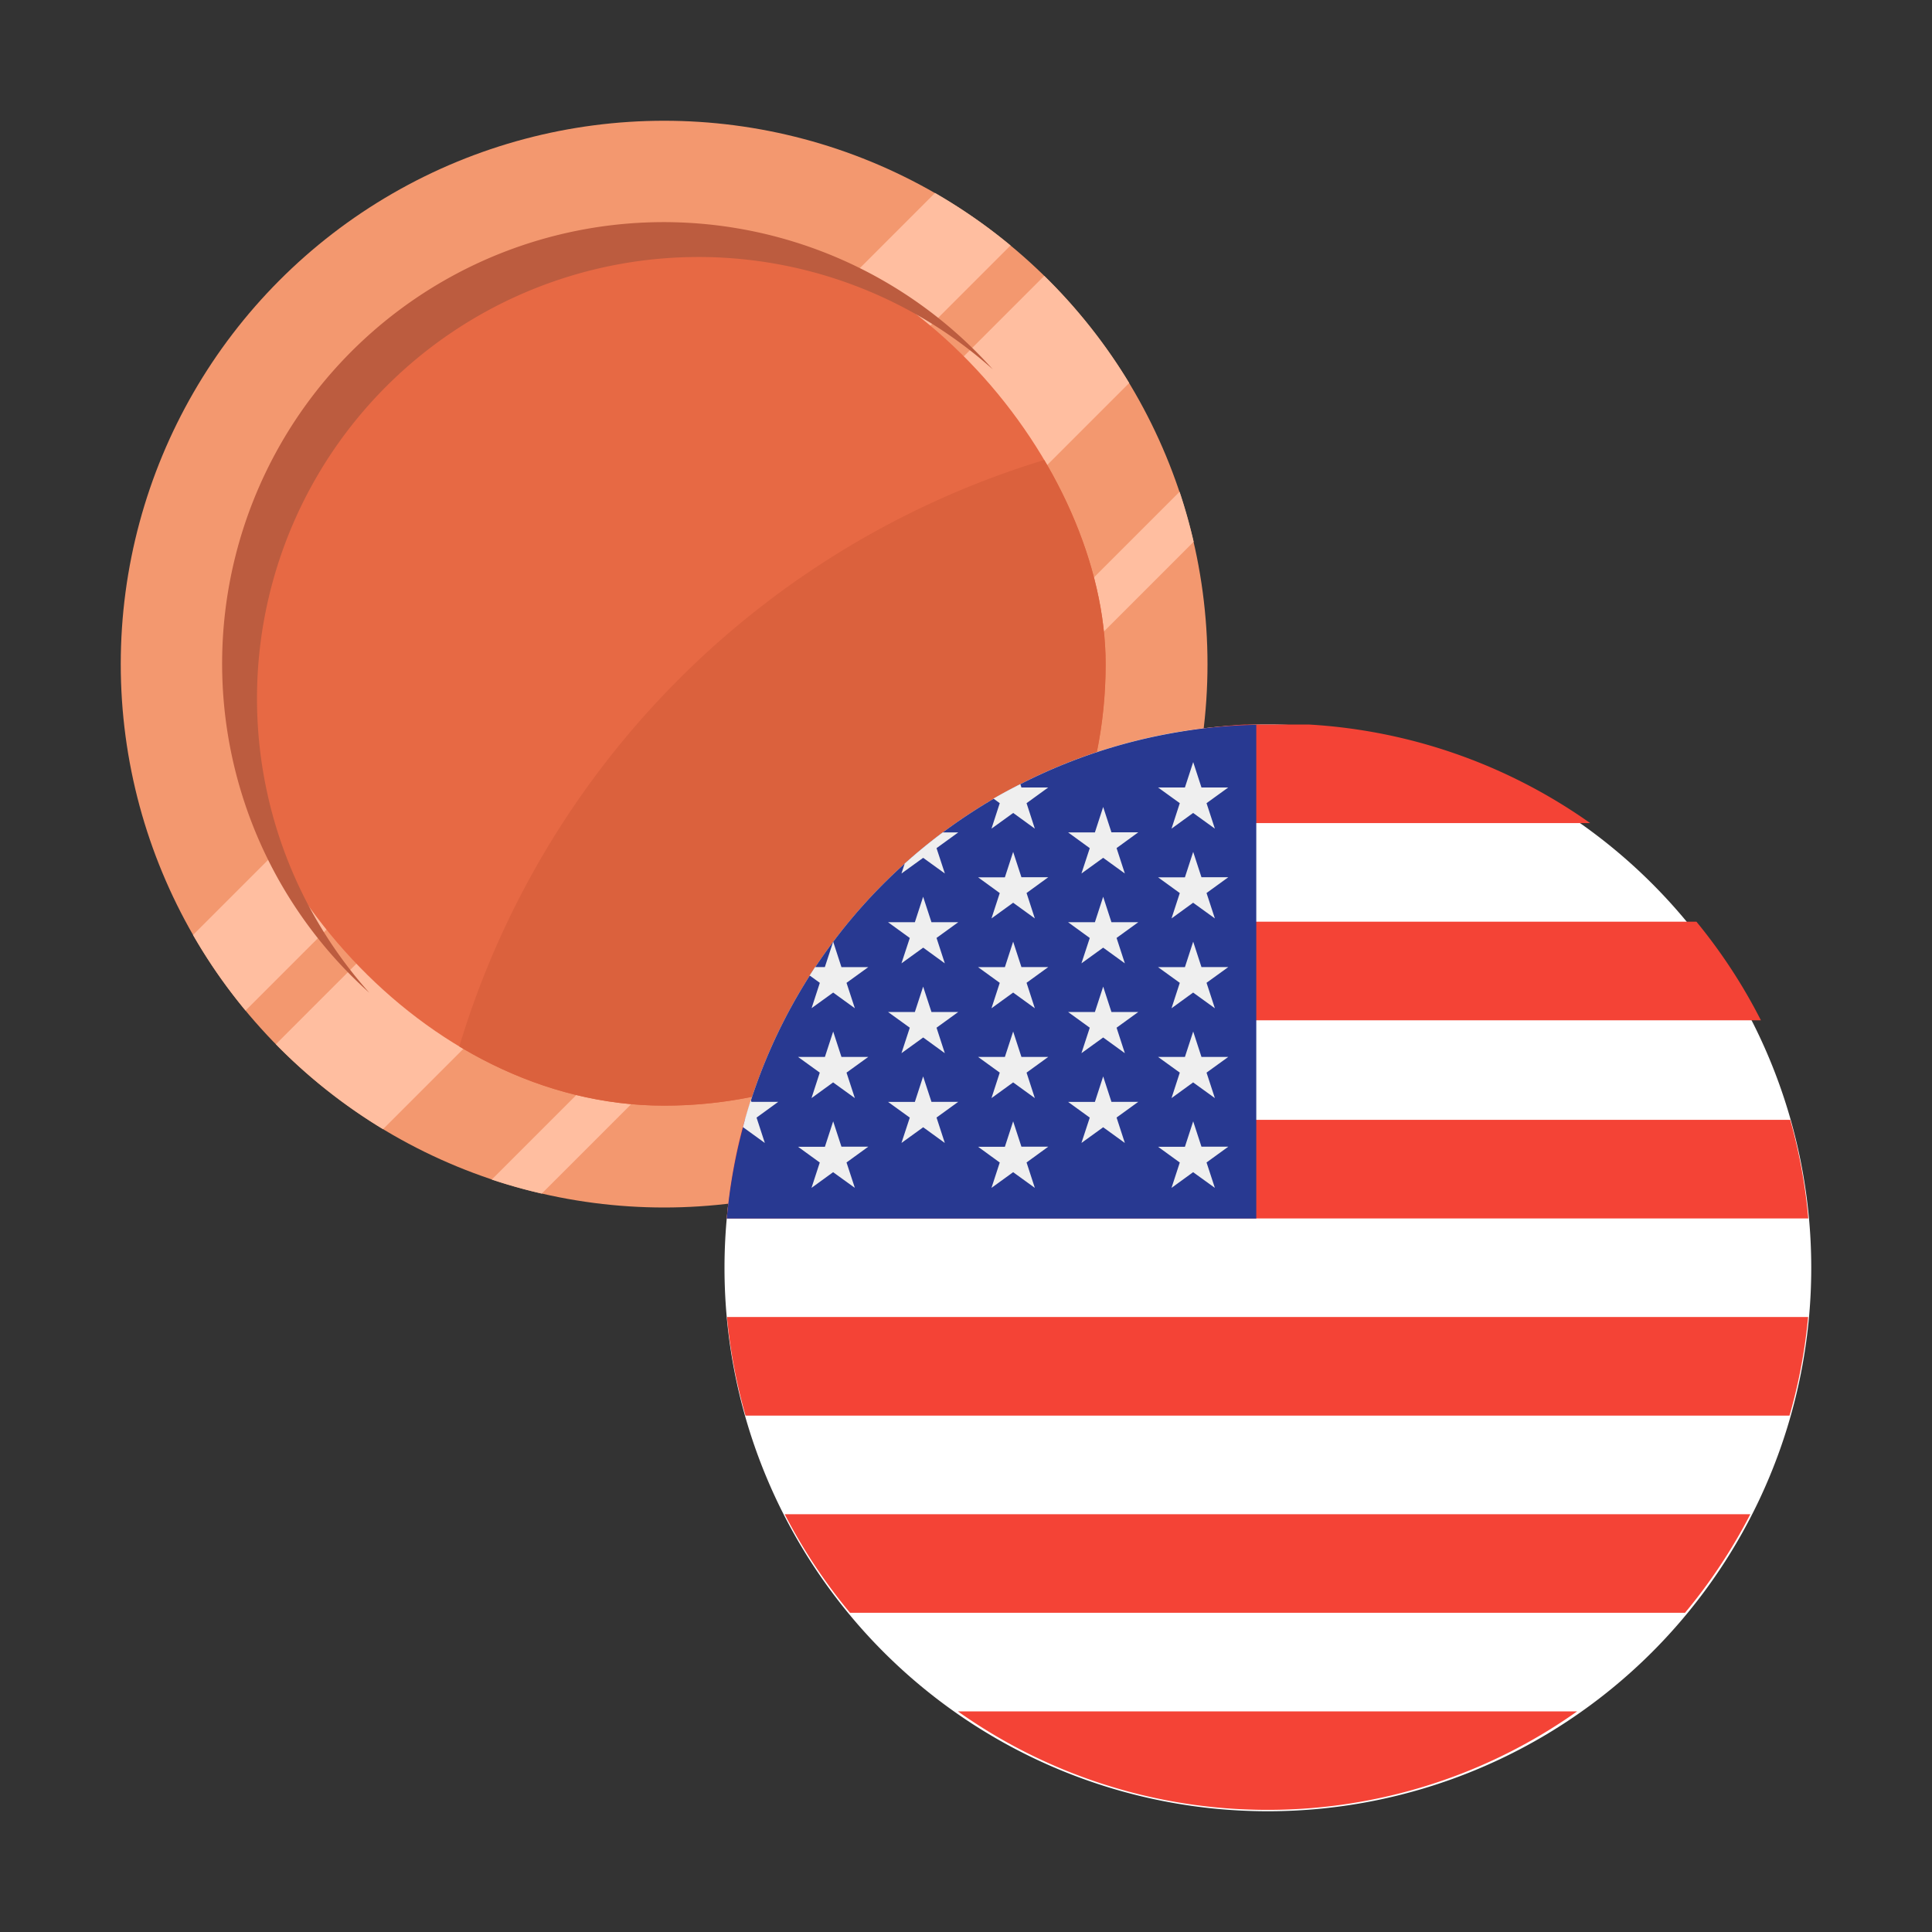 <svg width="32" height="32" fill="none" xmlns="http://www.w3.org/2000/svg"><rect width="100%" height="100%" fill="#333333" stroke="none"/><circle cx="11" cy="11" r="9" fill="#F3986F"/><path d="M16.738 4.066a9.028 9.028 0 00-1.251-.87l-12.29 12.29c.254.443.545.861.87 1.252L16.737 4.066zM6.344 18.703a9.037 9.037 0 01-1.775-1.407L17.296 4.569a9.037 9.037 0 011.407 1.775l-12.36 12.36zM8.973 19.77a8.98 8.98 0 01-.828-.232L19.538 8.145c.09.27.168.547.233.828L8.973 19.77z" fill="#FFBEA0"/><g clip-path="url(#clip0)"><circle cx="11" cy="11" r="7.313" fill="#E76944"/><path d="M11 18.313A7.313 7.313 0 0017.46 7.57a14.53 14.53 0 00-9.89 9.89 7.28 7.28 0 003.43.853z" fill="#DB613D"/></g><path d="M16.444 6.118A7.313 7.313 0 006.118 16.444 7.313 7.313 0 1116.444 6.118z" fill="#BC5C3F"/><path d="M12 21a9 9 0 1118 0 9 9 0 01-18 0z" fill="#fff"/><path fill-rule="evenodd" clip-rule="evenodd" d="M20.62 12c-1.734.1-3.335.69-4.668 1.633h10.386A8.956 8.956 0 0021.671 12H20.62zm-6.428 3.266a8.985 8.985 0 00-1.067 1.633h16.041a8.978 8.978 0 00-1.068-1.633H14.193zm-2.155 4.915c.05-.56.15-1.106.298-1.633h17.317c.148.527.25 1.072.299 1.633H12.037zm.004 1.633c.052.561.157 1.107.307 1.633H29.64c.151-.526.256-1.072.308-1.633H12.041zm2.038 4.899a8.99 8.99 0 01-1.082-1.633h15.994a8.987 8.987 0 01-1.082 1.633H14.08zm6.534 3.256l.028.001.027.001a8.86 8.86 0 005.454-1.625H15.866a8.859 8.859 0 004.747 1.623z" fill="#F44336"/><path d="M20.808 12.005a8.991 8.991 0 00-8.77 8.178h8.77v-8.178z" fill="#283991"/><path d="M13.8 17.085l.137.421h.444l-.36.26.138.422-.36-.26-.358.26.137-.422-.36-.26h.445l.137-.42zM13.8 18.573l.137.42h.444l-.36.261.138.421-.36-.26-.358.26.137-.42-.36-.261h.445l.137-.421zM15.29 14.853l.138.422h.443l-.359.26.137.421-.358-.26-.36.26.138-.42-.36-.261h.444l.137-.422zM15.29 16.341l.138.421h.443l-.359.26.137.422-.358-.26-.36.26.138-.422-.36-.26h.444l.137-.42zM15.29 17.829l.138.421h.443l-.359.26.137.421-.358-.26-.36.26.138-.42-.36-.26h.444l.137-.422zM12.668 18.931l-.137-.42.359-.261h-.444l-.01-.03c-.049.15-.093.302-.133.456l.006-.005.359.26zM13.44 16.7l.36-.26.359.26-.138-.421.36-.26h-.444l-.137-.422-.138.421H13.5l-.09.139.169.122-.137.421zM15.29 14.208l.36.26-.138-.42.36-.261h-.257a8.941 8.941 0 00-.63.516l-.054.165.36-.26zM16.422 13.725l.36-.26.358.26-.137-.422.359-.26h-.444l-.018-.056c-.15.076-.3.156-.445.24l.104.076-.137.422zM16.781 14.11l.137.42h.444l-.359.261.137.421-.359-.26-.359.26.137-.42-.359-.261h.444l.137-.421zM16.781 15.597l.137.421h.444l-.359.26.137.422-.359-.26-.359.26.137-.421-.359-.26h.444l.137-.422zM16.781 17.085l.137.421h.444l-.359.26.137.422-.359-.26-.359.26.137-.422-.359-.26h.444l.137-.42zM16.781 18.573l.137.42h.444l-.359.261.137.421-.359-.26-.359.26.137-.42-.359-.261h.444l.137-.421zM18.272 13.366l.137.42h.444l-.359.261.137.421-.359-.26-.36.26.138-.42-.359-.261h.444l.137-.421zM18.272 14.853l.137.422h.444l-.359.26.137.421-.359-.26-.36.26.138-.42-.359-.261h.444l.137-.422zM18.272 16.341l.137.421h.444l-.359.26.137.422-.359-.26-.36.26.138-.422-.359-.26h.444l.137-.42zM18.272 17.829l.137.421h.444l-.359.26.137.421-.359-.26-.36.26.138-.42-.359-.26h.444l.137-.422zM19.763 12.622l.137.421h.444l-.36.26.138.422-.36-.26-.358.26.137-.422-.36-.26h.445l.137-.42zM19.763 14.11l.137.42h.444l-.36.261.138.421-.36-.26-.358.26.137-.42-.36-.261h.445l.137-.421zM19.763 15.597l.137.421h.444l-.36.26.138.422-.36-.26-.358.26.137-.421-.36-.26h.445l.137-.422zM19.763 17.085l.137.421h.444l-.36.26.138.422-.36-.26-.358.26.137-.422-.36-.26h.445l.137-.42zM19.763 18.573l.137.42h.444l-.36.261.138.421-.36-.26-.358.26.137-.42-.36-.261h.445l.137-.421z" fill="#EFEFEF"/><defs><clipPath id="clip0"><rect x="3.688" y="3.688" width="14.625" height="14.625" rx="7.313" fill="#fff"/></clipPath></defs></svg>